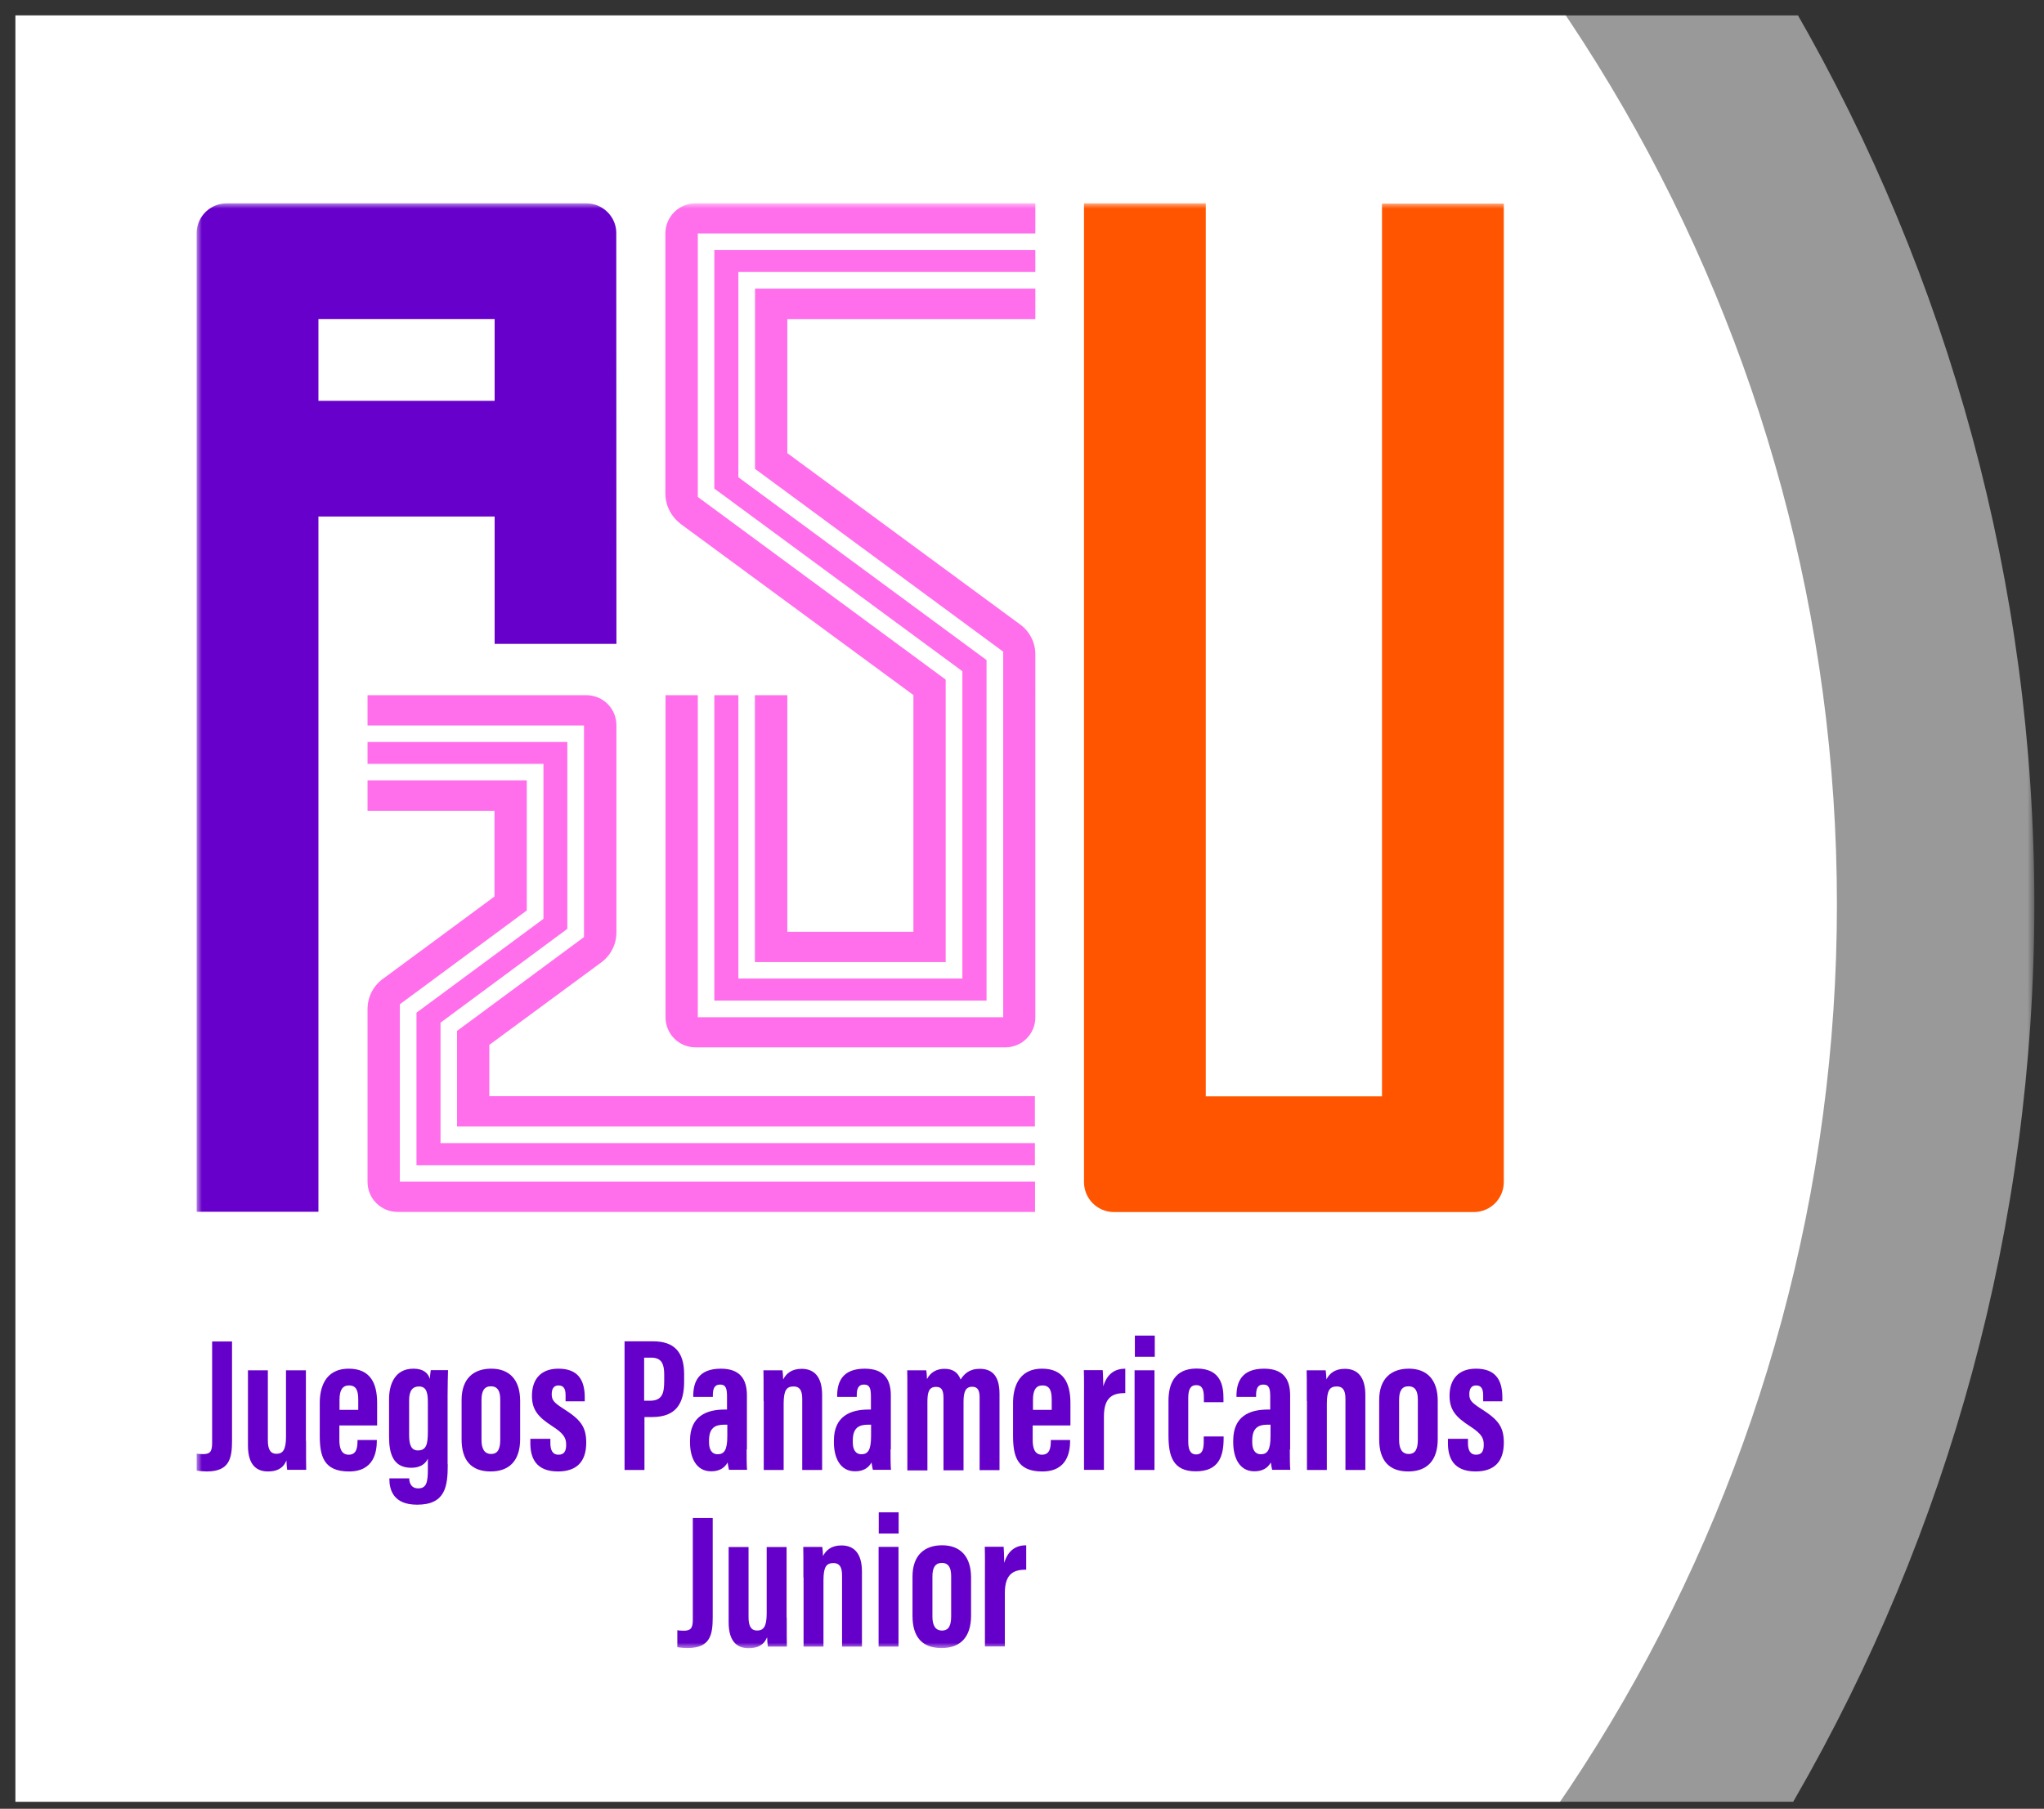 <?xml version="1.0" encoding="UTF-8" standalone="no"?>
<svg
   width="144.953"
   height="128.297"
   version="1.1"
   id="svg751"
   sodipodi:docname="leftASU.svg"
   inkscape:version="1.2.2 (732a01da63, 2022-12-09)"
   xmlns:inkscape="http://www.inkscape.org/namespaces/inkscape"
   xmlns:sodipodi="http://sodipodi.sourceforge.net/DTD/sodipodi-0.dtd"
   xmlns="http://www.w3.org/2000/svg"
   xmlns:svg="http://www.w3.org/2000/svg">
  <rect width="100%" height="100%" fill="#333333" stroke="none"/>
  <sodipodi:namedview
     id="namedview753"
     pagecolor="#5454ff"
     bordercolor="#000000"
     borderopacity="0.25"
     inkscape:showpageshadow="2"
     inkscape:pageopacity="0"
     inkscape:pagecheckerboard="0"
     inkscape:deskcolor="#d1d1d1"
     showgrid="false"
     inkscape:zoom="3.3622047"
     inkscape:cx="-32.86534"
     inkscape:cy="64.24356"
     inkscape:window-width="1920"
     inkscape:window-height="1009"
     inkscape:window-x="1912"
     inkscape:window-y="-8"
     inkscape:window-maximized="1"
     inkscape:current-layer="svg751" />
  <defs
     id="defs731">
    <mask
       id="cropMask">
      <rect
         x="0"
         y="0"
         width="254"
         height="254"
         fill="#ffffff"
         id="rect722" />
      <rect
         x="0"
         y="0"
         width="63.5"
         height="254"
         fill="#000000"
         id="rect724" />
      <rect
         x="0"
         y="0"
         width="254"
         height="63.5"
         fill="#000000"
         id="rect726" />
      <rect
         x="0"
         y="190.5"
         width="254"
         height="63.5"
         fill="#000000"
         id="rect728" />
    </mask>
    <clipPath
       clipPathUnits="userSpaceOnUse"
       id="clipPath1542">
      <rect
         style="fill:#32ff00;stroke:#000000"
         id="rect1544"
         width="152.876"
         height="126.703"
         x="110.827"
         y="63.946" />
    </clipPath>
    <mask
       id="mask-4"
       fill="#ffffff">
      <polygon
         id="use9310"
         points="0,0 0,137 302,137 302,0 " />
    </mask>
    <mask
       id="mask426"
       fill="#ffffff">
      <polygon
         id="use424"
         points="0,0 0,137 302,137 302,0 " />
    </mask>
    <mask
       id="mask430"
       fill="#ffffff">
      <polygon
         id="use428"
         points="0,0 0,137 302,137 302,0 " />
    </mask>
    <mask
       id="mask434"
       fill="#ffffff">
      <polygon
         id="use432"
         points="0,0 0,137 302,137 302,0 " />
    </mask>
    <mask
       id="mask438"
       fill="#ffffff">
      <polygon
         id="use436"
         points="0,0 0,137 302,137 302,0 " />
    </mask>
    <mask
       id="mask442"
       fill="#ffffff">
      <polygon
         id="use440"
         points="0,0 0,137 302,137 302,0 " />
    </mask>
    <mask
       id="mask446"
       fill="#ffffff">
      <polygon
         id="use444"
         points="0,0 0,137 302,137 302,0 " />
    </mask>
    <mask
       id="mask450"
       fill="#ffffff">
      <polygon
         id="use448"
         points="0,0 0,137 302,137 302,0 " />
    </mask>
    <mask
       id="mask454"
       fill="#ffffff">
      <polygon
         id="use452"
         points="0,0 0,137 302,137 302,0 " />
    </mask>
    <mask
       id="mask458"
       fill="#ffffff">
      <polygon
         id="use456"
         points="0,0 0,137 302,137 302,0 " />
    </mask>
    <mask
       id="mask462"
       fill="#ffffff">
      <polygon
         id="use460"
         points="0,0 0,137 302,137 302,0 " />
    </mask>
    <mask
       id="mask466"
       fill="#ffffff">
      <polygon
         id="use464"
         points="0,0 0,137 302,137 302,0 " />
    </mask>
    <mask
       id="mask470"
       fill="#ffffff">
      <polygon
         id="use468"
         points="0,0 0,137 302,137 302,0 " />
    </mask>
    <mask
       id="mask474"
       fill="#ffffff">
      <polygon
         id="use472"
         points="0,0 0,137 302,137 302,0 " />
    </mask>
    <mask
       id="mask478"
       fill="#ffffff">
      <polygon
         id="use476"
         points="0,0 0,137 302,137 302,0 " />
    </mask>
    <mask
       id="mask482"
       fill="#ffffff">
      <polygon
         id="use480"
         points="0,0 0,137 302,137 302,0 " />
    </mask>
    <mask
       id="mask486"
       fill="#ffffff">
      <polygon
         id="use484"
         points="0,0 0,137 302,137 302,0 " />
    </mask>
    <mask
       id="mask490"
       fill="#ffffff">
      <polygon
         id="use488"
         points="0,0 0,137 302,137 302,0 " />
    </mask>
    <mask
       id="mask494"
       fill="#ffffff">
      <polygon
         id="use492"
         points="0,0 0,137 302,137 302,0 " />
    </mask>
    <mask
       id="mask498"
       fill="#ffffff">
      <polygon
         id="use496"
         points="0,0 0,137 302,137 302,0 " />
    </mask>
    <mask
       id="mask502"
       fill="#ffffff">
      <polygon
         id="use500"
         points="0,0 0,137 302,137 302,0 " />
    </mask>
    <mask
       id="mask506"
       fill="#ffffff">
      <polygon
         id="use504"
         points="0,0 0,137 302,137 302,0 " />
    </mask>
    <mask
       id="mask510"
       fill="#ffffff">
      <polygon
         id="use508"
         points="0,0 0,137 302,137 302,0 " />
    </mask>
    <mask
       id="mask514"
       fill="#ffffff">
      <polygon
         id="use512"
         points="0,0 0,137 302,137 302,0 " />
    </mask>
    <mask
       id="mask518"
       fill="#ffffff">
      <polygon
         id="use516"
         points="0,0 0,137 302,137 302,0 " />
    </mask>
    <mask
       id="mask522"
       fill="#ffffff">
      <polygon
         id="use520"
         points="0,0 0,137 302,137 302,0 " />
    </mask>
    <mask
       id="mask526"
       fill="#ffffff">
      <polygon
         id="use524"
         points="0,0 0,137 302,137 302,0 " />
    </mask>
    <mask
       id="mask530"
       fill="#ffffff">
      <polygon
         id="use528"
         points="0,0 0,137 302,137 302,0 " />
    </mask>
    <mask
       id="mask534"
       fill="#ffffff">
      <polygon
         id="use532"
         points="0,0 0,137 302,137 302,0 " />
    </mask>
    <mask
       id="mask538"
       fill="#ffffff">
      <polygon
         id="use536"
         points="0,0 0,137 302,137 302,0 " />
    </mask>
    <mask
       id="mask542"
       fill="#ffffff">
      <polygon
         id="use540"
         points="0,0 0,137 302,137 302,0 " />
    </mask>
    <mask
       id="mask546"
       fill="#ffffff">
      <polygon
         id="use544"
         points="0,0 0,137 302,137 302,0 " />
    </mask>
    <mask
       id="mask550"
       fill="#ffffff">
      <polygon
         id="use548"
         points="0,0 0,137 302,137 302,0 " />
    </mask>
  </defs>
  <!-- Background circles -->
  <g
     mask="url(#cropMask)"
     id="g749"
     transform="translate(-109.732,-62.851)"
     clip-path="url(#clipPath1542)">
    <circle
       cx="127"
       cy="127"
       r="113"
       fill="#ffffff"
       id="circle733" />
    <circle
       cx="127"
       cy="127"
       r="127"
       fill="#ffffff"
       fill-opacity="0.5"
       id="circle735" />
    <!-- IWF Logo scaled and positioned -->
  </g>
  <g
     id="Clip-75"
     transform="matrix(0.748,0,0,0.748,11.945,12.421)"
     style="fill:#000000;fill-opacity:1;fill-rule:evenodd;stroke:none;stroke-width:1" />
  <g
     id="g1095"
     transform="translate(2,2)">
    <path
       d="M 11.547,18.728 H 28.253 V 10.974 H 11.547 Z M 39.785,2.72 C 39.73,1.214 38.472,0.002 36.948,0.002 H 2.88 2.852 C 1.313,0.002 0.057,1.214 0,2.735 V 95.628 H 11.547 V 29.701 H 28.253 V 41.777 H 39.8 Z"
       id="Fill-74"
       fill="#ffffff"
       mask="url(#mask-4)"
       transform="matrix(0.748,0,0,0.748,11.945,12.421)"
       style="font-variation-settings:normal;vector-effect:none;fill:#6700cb;fill-opacity:1;fill-rule:evenodd;stroke:none;stroke-width:1;stroke-linecap:butt;stroke-linejoin:miter;stroke-miterlimit:4;stroke-dasharray:none;stroke-dashoffset:0;stroke-opacity:1;-inkscape-stroke:none;stop-color:#000000" />
    <path
       d="M 112.381,0.029 V 84.682 H 95.675 V 7.8445294e-4 H 84.129 V 92.811 c 0,1.577 1.272,2.846 2.852,2.846 h 34.096 c 1.581,0 2.852,-1.269 2.852,-2.846 V 0.029 Z"
       id="Fill-76"
       fill="#ffffff"
       mask="url(#mask-4)"
       transform="matrix(0.748,0,0,0.748,11.945,12.421)"
       style="font-variation-settings:normal;vector-effect:none;fill:#ff5500;fill-opacity:1;fill-rule:evenodd;stroke:none;stroke-width:1;stroke-linecap:butt;stroke-linejoin:miter;stroke-miterlimit:4;stroke-dasharray:none;stroke-dashoffset:0;stroke-opacity:1;-inkscape-stroke:none;stop-color:#000000" />
    <path
       d="M 52.94,8.088 V 25.183 L 76.468,42.517 V 77.18 H 47.517 V 46.643 h -3.062 v 22.882 5.159 2.51 c 0,1.575 1.272,2.844 2.852,2.844 h 29.357 c 1.581,0 2.853,-1.269 2.853,-2.844 V 42.782 c 0,-1.214 -0.602,-2.273 -1.538,-2.915 L 56.001,23.691 V 10.975 h 7.018 16.497 V 10.528 8.088 Z"
       id="Fill-77"
       fill="#ffffff"
       mask="url(#mask-4)"
       transform="matrix(0.748,0,0,0.748,11.945,12.421)"
       style="font-variation-settings:normal;vector-effect:none;fill:#ff6feb;fill-opacity:1;fill-rule:evenodd;stroke:none;stroke-width:1;stroke-linecap:butt;stroke-linejoin:miter;stroke-miterlimit:4;stroke-dasharray:none;stroke-dashoffset:0;stroke-opacity:1;-inkscape-stroke:none;stop-color:#000000" />
    <path
       d="m 45.853,30.371 0.028,0.028 22.073,16.23 V 69.079 H 56.001 V 46.644 H 52.926 V 71.952 H 71.016 V 45.166 L 47.517,27.847 V 2.86 H 79.516 V 2.846 0.002 H 76.663 72.358 61.999 47.335 47.292 c -1.565,0 -2.838,1.268 -2.852,2.83 v 24.666 0.056 c 0.014,1.144 0.56,2.16 1.412,2.816"
       id="Fill-78"
       fill="#ffffff"
       mask="url(#mask-4)"
       transform="matrix(0.748,0,0,0.748,11.945,12.421)"
       style="font-variation-settings:normal;vector-effect:none;fill:#ff6feb;fill-opacity:1;fill-rule:evenodd;stroke:none;stroke-width:1;stroke-linecap:butt;stroke-linejoin:miter;stroke-miterlimit:4;stroke-dasharray:none;stroke-dashoffset:0;stroke-opacity:1;-inkscape-stroke:none;stop-color:#000000" />
    <polygon
       id="Fill-79"
       fill="#ffffff"
       mask="url(#mask-4)"
       points="51.361,46.643 49.082,46.643 49.082,75.605 74.889,75.605 74.889,43.311 51.361,25.978 51.361,6.512 79.515,6.512 79.515,4.895 79.515,4.435 49.082,4.435 49.082,27.052 72.596,44.37 72.596,73.512 51.361,73.512 "
       transform="matrix(0.748,0,0,0.748,11.945,12.421)"
       style="font-variation-settings:normal;vector-effect:none;fill:#ff6feb;fill-opacity:1;fill-rule:evenodd;stroke:none;stroke-width:1;stroke-linecap:butt;stroke-linejoin:miter;stroke-miterlimit:4;stroke-dasharray:none;stroke-dashoffset:0;stroke-opacity:1;-inkscape-stroke:none;stop-color:#000000" />
    <polygon
       id="Fill-80"
       fill="#ffffff"
       mask="url(#mask-4)"
       points="16.203,53.155 32.881,53.155 32.881,67.851 20.843,76.749 20.843,91.208 79.474,91.208 79.474,89.507 79.474,89.116 23.122,89.116 23.122,77.696 35.144,68.801 35.144,51.078 16.203,51.078 16.203,52.793 "
       transform="matrix(0.748,0,0,0.748,11.945,12.421)"
       style="font-variation-settings:normal;vector-effect:none;fill:#ff6feb;fill-opacity:1;fill-rule:evenodd;stroke:none;stroke-width:1;stroke-linecap:butt;stroke-linejoin:miter;stroke-miterlimit:4;stroke-dasharray:none;stroke-dashoffset:0;stroke-opacity:1;-inkscape-stroke:none;stop-color:#000000" />
    <path
       d="m 36.724,49.502 v 20.079 l -12.036,8.897 v 9.062 H 79.473 V 86.05 84.669 H 27.749 v -4.867 l 10.597,-7.808 c 0.881,-0.642 1.453,-1.688 1.453,-2.859 V 69.121 49.488 c 0,-1.575 -1.272,-2.844 -2.852,-2.844 H 16.202 v 0.628 2.022 0.223 h 20.522 z"
       id="Fill-81"
       fill="#ffffff"
       mask="url(#mask-4)"
       transform="matrix(0.748,0,0,0.748,11.945,12.421)"
       style="font-variation-settings:normal;vector-effect:none;fill:#ff6feb;fill-opacity:1;fill-rule:evenodd;stroke:none;stroke-width:1;stroke-linecap:butt;stroke-linejoin:miter;stroke-miterlimit:4;stroke-dasharray:none;stroke-dashoffset:0;stroke-opacity:1;-inkscape-stroke:none;stop-color:#000000" />
    <path
       d="M 19.264,92.77 V 75.953 L 31.3,67.057 V 54.716 H 16.203 v 2.427 0.46 h 12.036 v 8.13 L 17.796,73.444 c -0.966,0.64 -1.593,1.729 -1.593,2.956 v 16.398 c 0,1.575 1.271,2.844 2.852,2.844 h 60.433 v -0.893 -1.743 -0.237 z"
       id="Fill-82"
       fill="#ffffff"
       mask="url(#mask-4)"
       transform="matrix(0.748,0,0,0.748,11.945,12.421)"
       style="font-variation-settings:normal;vector-effect:none;fill:#ff6feb;fill-opacity:1;fill-rule:evenodd;stroke:none;stroke-width:1;stroke-linecap:butt;stroke-linejoin:miter;stroke-miterlimit:4;stroke-dasharray:none;stroke-dashoffset:0;stroke-opacity:1;-inkscape-stroke:none;stop-color:#000000" />
    <path
       d="m 3.355,117.325 c 0,1.632 -0.209,2.928 -2.391,2.928 -0.266,0 -0.657,-0.027 -0.964,-0.083 v -1.603 c 0.154,0.014 0.307,0.042 0.573,0.042 0.657,0 0.895,-0.182 0.895,-1.046 v -9.635 h 1.888 z"
       id="Fill-83"
       fill="#ffffff"
       mask="url(#mask-4)"
       transform="matrix(0.748,0,0,0.748,11.945,12.421)"
       style="font-variation-settings:normal;vector-effect:none;fill:#6500ca;fill-opacity:1;fill-rule:evenodd;stroke:none;stroke-width:1;stroke-linecap:butt;stroke-linejoin:miter;stroke-miterlimit:4;stroke-dasharray:none;stroke-dashoffset:0;stroke-opacity:1;-inkscape-stroke:none;stop-color:#000000" />
    <path
       d="m 10.373,117.339 c 0,1.395 0,2.259 0.014,2.761 H 8.583 c -0.027,-0.196 -0.069,-0.642 -0.069,-0.893 -0.335,0.822 -0.993,1.045 -1.762,1.045 -0.881,0 -1.887,-0.417 -1.887,-2.454 v -7.139 h 1.887 v 6.651 c 0,0.864 0.252,1.269 0.812,1.269 0.615,0 0.908,-0.391 0.908,-1.618 v -6.302 H 10.359 v 6.679 z"
       id="Fill-84"
       fill="#ffffff"
       mask="url(#mask-4)"
       transform="matrix(0.748,0,0,0.748,11.945,12.421)"
       style="font-variation-settings:normal;vector-effect:none;fill:#6500ca;fill-opacity:1;fill-rule:evenodd;stroke:none;stroke-width:1;stroke-linecap:butt;stroke-linejoin:miter;stroke-miterlimit:4;stroke-dasharray:none;stroke-dashoffset:0;stroke-opacity:1;-inkscape-stroke:none;stop-color:#000000" />
    <path
       d="m 15.322,114.411 v -0.962 c 0,-0.879 -0.195,-1.352 -0.881,-1.352 -0.601,0 -0.895,0.431 -0.895,1.352 v 0.962 z m -1.79,1.464 v 1.395 c 0,0.725 0.168,1.395 0.881,1.395 0.755,0 0.84,-0.67 0.84,-1.352 v -0.042 h 1.831 v 0.042 c 0,0.99 -0.209,2.942 -2.643,2.942 -2.418,0 -2.768,-1.492 -2.768,-3.403 v -3.095 c 0,-1.296 0.406,-3.249 2.754,-3.249 2.027,0 2.685,1.367 2.685,3.235 v 2.148 h -3.58 z"
       id="Fill-85"
       fill="#ffffff"
       mask="url(#mask-4)"
       transform="matrix(0.748,0,0,0.748,11.945,12.421)"
       style="font-variation-settings:normal;vector-effect:none;fill:#6500ca;fill-opacity:1;fill-rule:evenodd;stroke:none;stroke-width:1;stroke-linecap:butt;stroke-linejoin:miter;stroke-miterlimit:4;stroke-dasharray:none;stroke-dashoffset:0;stroke-opacity:1;-inkscape-stroke:none;stop-color:#000000" />
    <path
       d="m 20.145,113.491 v 3.318 c 0,0.963 0.223,1.45 0.838,1.45 0.812,0 0.937,-0.626 0.937,-1.784 v -2.775 c 0,-0.808 -0.085,-1.506 -0.838,-1.506 -0.602,0 -0.937,0.391 -0.937,1.297 z m 3.663,6.08 c 0,2.091 -0.211,3.834 -2.908,3.834 -2.251,0 -2.628,-1.409 -2.628,-2.454 v -0.042 h 1.887 v 0.042 c 0,0.251 0.098,0.907 0.853,0.907 0.783,0 0.909,-0.601 0.909,-1.785 v -1.032 c -0.238,0.53 -0.769,0.864 -1.567,0.864 -1.733,0 -2.111,-1.338 -2.111,-2.956 v -3.569 c 0,-1.283 0.489,-2.873 2.307,-2.873 0.993,0 1.411,0.46 1.565,0.976 0,-0.279 0.057,-0.668 0.085,-0.836 h 1.634 c -0.013,0.585 -0.041,1.367 -0.041,2.357 v 6.567 z"
       id="Fill-86"
       fill="#ffffff"
       mask="url(#mask-4)"
       transform="matrix(0.748,0,0,0.748,11.945,12.421)"
       style="font-variation-settings:normal;vector-effect:none;fill:#6500ca;fill-opacity:1;fill-rule:evenodd;stroke:none;stroke-width:1;stroke-linecap:butt;stroke-linejoin:miter;stroke-miterlimit:4;stroke-dasharray:none;stroke-dashoffset:0;stroke-opacity:1;-inkscape-stroke:none;stop-color:#000000" />
    <path
       d="m 27.008,113.449 v 3.82 c 0,0.767 0.238,1.326 0.909,1.326 0.629,0 0.867,-0.461 0.867,-1.354 v -3.806 c 0,-0.725 -0.197,-1.255 -0.881,-1.255 -0.615,-0.014 -0.895,0.433 -0.895,1.269 m 3.663,0.111 v 3.626 c 0,2.022 -1.007,3.067 -2.797,3.067 -1.845,0 -2.754,-1.059 -2.754,-3.053 v -3.723 c 0,-2.051 1.161,-2.97 2.811,-2.97 1.719,0 2.74,1.045 2.74,3.053"
       id="Fill-87"
       fill="#ffffff"
       mask="url(#mask-4)"
       transform="matrix(0.748,0,0,0.748,11.945,12.421)"
       style="font-variation-settings:normal;vector-effect:none;fill:#6500ca;fill-opacity:1;fill-rule:evenodd;stroke:none;stroke-width:1;stroke-linecap:butt;stroke-linejoin:miter;stroke-miterlimit:4;stroke-dasharray:none;stroke-dashoffset:0;stroke-opacity:1;-inkscape-stroke:none;stop-color:#000000" />
    <path
       d="m 33.537,117.144 v 0.433 c 0,0.585 0.168,1.087 0.769,1.087 0.517,0 0.727,-0.308 0.727,-0.935 0,-0.613 -0.168,-1.031 -1.315,-1.77 -1.299,-0.838 -1.928,-1.52 -1.928,-2.873 0,-1.603 0.867,-2.579 2.503,-2.579 1.788,0 2.503,0.99 2.503,2.719 v 0.377 h -1.818 v -0.587 c 0,-0.654 -0.223,-0.919 -0.67,-0.919 -0.462,0 -0.643,0.334 -0.643,0.836 0,0.53 0.181,0.767 1.035,1.324 1.663,1.046 2.237,1.716 2.237,3.263 0,1.812 -0.909,2.733 -2.685,2.733 -2.125,0 -2.614,-1.338 -2.614,-2.677 v -0.419 h 1.902 z"
       id="Fill-88"
       fill="#ffffff"
       mask="url(#mask-4)"
       transform="matrix(0.748,0,0,0.748,11.945,12.421)"
       style="font-variation-settings:normal;vector-effect:none;fill:#6500ca;fill-opacity:1;fill-rule:evenodd;stroke:none;stroke-width:1;stroke-linecap:butt;stroke-linejoin:miter;stroke-miterlimit:4;stroke-dasharray:none;stroke-dashoffset:0;stroke-opacity:1;-inkscape-stroke:none;stop-color:#000000" />
    <path
       d="m 42.442,113.547 h 0.517 c 1.173,0 1.37,-0.684 1.37,-1.869 v -0.599 c 0,-0.893 -0.168,-1.618 -1.216,-1.618 h -0.686 v 4.085 z m -1.887,-5.634 h 2.726 c 1.944,0 2.937,0.963 2.937,3.11 v 0.725 c 0,2.008 -0.728,3.346 -3.034,3.346 h -0.727 v 5.021 h -1.887 v -12.201 z"
       id="Fill-89"
       fill="#ffffff"
       mask="url(#mask-4)"
       transform="matrix(0.748,0,0,0.748,11.945,12.421)"
       style="font-variation-settings:normal;vector-effect:none;fill:#6500ca;fill-opacity:1;fill-rule:evenodd;stroke:none;stroke-width:1;stroke-linecap:butt;stroke-linejoin:miter;stroke-miterlimit:4;stroke-dasharray:none;stroke-dashoffset:0;stroke-opacity:1;-inkscape-stroke:none;stop-color:#000000" />
    <path
       d="m 50.312,115.819 h -0.308 c -0.867,0 -1.425,0.32 -1.425,1.506 v 0.154 c 0,0.668 0.238,1.142 0.824,1.142 0.629,0 0.909,-0.431 0.909,-1.715 z m 1.831,2.342 c 0,0.599 0,1.575 0.042,1.939 H 50.467 c -0.042,-0.182 -0.112,-0.559 -0.126,-0.698 -0.322,0.571 -0.838,0.836 -1.567,0.836 -1.425,0 -1.999,-1.31 -1.999,-2.747 v -0.166 c 0,-2.328 1.581,-2.942 3.286,-2.942 h 0.223 v -1.214 c 0,-0.739 -0.083,-1.156 -0.656,-1.156 -0.56,0 -0.686,0.431 -0.686,1.018 v 0.152 h -1.859 v -0.097 c 0,-1.367 0.532,-2.579 2.614,-2.579 1.831,0 2.474,1.004 2.474,2.537 v 5.118 z"
       id="Fill-90"
       fill="#ffffff"
       mask="url(#mask-4)"
       transform="matrix(0.748,0,0,0.748,11.945,12.421)"
       style="font-variation-settings:normal;vector-effect:none;fill:#6500ca;fill-opacity:1;fill-rule:evenodd;stroke:none;stroke-width:1;stroke-linecap:butt;stroke-linejoin:miter;stroke-miterlimit:4;stroke-dasharray:none;stroke-dashoffset:0;stroke-opacity:1;-inkscape-stroke:none;stop-color:#000000" />
    <path
       d="m 53.751,113.574 c 0,-1.925 0,-2.482 -0.014,-2.913 h 1.804 c 0.027,0.223 0.069,0.585 0.069,0.864 0.28,-0.544 0.783,-1.004 1.748,-1.004 1.147,0 1.943,0.697 1.943,2.482 v 7.11 h -1.886 v -6.762 c 0,-0.85 -0.294,-1.158 -0.812,-1.158 -0.67,0 -0.95,0.348 -0.95,1.646 v 6.274 h -1.887 v -6.539 z"
       id="Fill-91"
       fill="#ffffff"
       mask="url(#mask-4)"
       transform="matrix(0.748,0,0,0.748,11.945,12.421)"
       style="font-variation-settings:normal;vector-effect:none;fill:#6500ca;fill-opacity:1;fill-rule:evenodd;stroke:none;stroke-width:1;stroke-linecap:butt;stroke-linejoin:miter;stroke-miterlimit:4;stroke-dasharray:none;stroke-dashoffset:0;stroke-opacity:1;-inkscape-stroke:none;stop-color:#000000" />
    <path
       d="m 63.942,115.819 h -0.307 c -0.867,0 -1.427,0.32 -1.427,1.506 v 0.154 c 0,0.668 0.238,1.142 0.824,1.142 0.629,0 0.909,-0.431 0.909,-1.715 z m 1.845,2.342 c 0,0.599 0,1.575 0.042,1.939 h -1.719 c -0.042,-0.182 -0.112,-0.559 -0.126,-0.698 -0.322,0.571 -0.84,0.836 -1.567,0.836 -1.425,0 -1.999,-1.31 -1.999,-2.747 v -0.166 c 0,-2.328 1.581,-2.942 3.286,-2.942 h 0.223 v -1.214 c 0,-0.739 -0.083,-1.156 -0.657,-1.156 -0.558,0 -0.684,0.431 -0.684,1.018 v 0.152 h -1.859 v -0.097 c 0,-1.367 0.532,-2.579 2.614,-2.579 1.831,0 2.474,1.004 2.474,2.537 v 5.118 z"
       id="Fill-92"
       fill="#ffffff"
       mask="url(#mask-4)"
       transform="matrix(0.748,0,0,0.748,11.945,12.421)"
       style="font-variation-settings:normal;vector-effect:none;fill:#6500ca;fill-opacity:1;fill-rule:evenodd;stroke:none;stroke-width:1;stroke-linecap:butt;stroke-linejoin:miter;stroke-miterlimit:4;stroke-dasharray:none;stroke-dashoffset:0;stroke-opacity:1;-inkscape-stroke:none;stop-color:#000000" />
    <path
       d="m 67.381,113.393 c 0,-1.883 0,-2.314 -0.014,-2.733 h 1.804 c 0.055,0.293 0.055,0.502 0.069,0.836 0.335,-0.642 0.909,-0.976 1.664,-0.976 0.769,0 1.285,0.334 1.523,1.018 0.337,-0.53 0.826,-1.018 1.818,-1.018 1.033,0 1.873,0.516 1.873,2.371 v 7.237 h -1.887 v -6.889 c 0,-0.656 -0.168,-1.018 -0.698,-1.018 -0.657,0 -0.826,0.516 -0.826,1.451 v 6.47 h -1.9 v -6.847 c 0,-0.864 -0.252,-1.061 -0.714,-1.061 -0.67,0 -0.81,0.516 -0.81,1.423 v 6.498 H 67.381 Z"
       id="Fill-93"
       fill="#ffffff"
       mask="url(#mask-4)"
       transform="matrix(0.748,0,0,0.748,11.945,12.421)"
       style="font-variation-settings:normal;vector-effect:none;fill:#6500ca;fill-opacity:1;fill-rule:evenodd;stroke:none;stroke-width:1;stroke-linecap:butt;stroke-linejoin:miter;stroke-miterlimit:4;stroke-dasharray:none;stroke-dashoffset:0;stroke-opacity:1;-inkscape-stroke:none;stop-color:#000000" />
    <path
       d="m 81.067,114.411 v -0.962 c 0,-0.879 -0.195,-1.352 -0.881,-1.352 -0.601,0 -0.895,0.431 -0.895,1.352 v 0.962 z m -1.803,1.464 v 1.395 c 0,0.725 0.167,1.395 0.879,1.395 0.755,0 0.84,-0.67 0.84,-1.352 v -0.042 h 1.831 v 0.042 c 0,0.99 -0.209,2.942 -2.643,2.942 -2.418,0 -2.768,-1.492 -2.768,-3.403 v -3.095 c 0,-1.296 0.406,-3.249 2.754,-3.249 2.027,0 2.685,1.367 2.685,3.235 v 2.148 h -3.578 z"
       id="Fill-94"
       fill="#ffffff"
       mask="url(#mask-4)"
       transform="matrix(0.748,0,0,0.748,11.945,12.421)"
       style="font-variation-settings:normal;vector-effect:none;fill:#6500ca;fill-opacity:1;fill-rule:evenodd;stroke:none;stroke-width:1;stroke-linecap:butt;stroke-linejoin:miter;stroke-miterlimit:4;stroke-dasharray:none;stroke-dashoffset:0;stroke-opacity:1;-inkscape-stroke:none;stop-color:#000000" />
    <path
       d="m 84.129,113.853 c 0,-1.561 0.014,-2.231 -0.014,-3.207 h 1.79 c 0.014,0.18 0.055,1.018 0.055,1.533 0.378,-1.282 1.203,-1.672 2.084,-1.672 v 2.314 c -1.077,0 -2.027,0.279 -2.027,2.217 v 5.063 h -1.887 z"
       id="Fill-95"
       fill="#ffffff"
       mask="url(#mask-4)"
       transform="matrix(0.748,0,0,0.748,11.945,12.421)"
       style="font-variation-settings:normal;vector-effect:none;fill:#6500ca;fill-opacity:1;fill-rule:evenodd;stroke:none;stroke-width:1;stroke-linecap:butt;stroke-linejoin:miter;stroke-miterlimit:4;stroke-dasharray:none;stroke-dashoffset:0;stroke-opacity:1;-inkscape-stroke:none;stop-color:#000000" />
    <path
       d="m 88.952,109.378 h 1.887 v -2.008 h -1.887 z m -0.028,10.736 h 1.887 v -9.454 h -1.887 z"
       id="Fill-96"
       fill="#ffffff"
       mask="url(#mask-4)"
       transform="matrix(0.748,0,0,0.748,11.945,12.421)"
       style="font-variation-settings:normal;vector-effect:none;fill:#6500ca;fill-opacity:1;fill-rule:evenodd;stroke:none;stroke-width:1;stroke-linecap:butt;stroke-linejoin:miter;stroke-miterlimit:4;stroke-dasharray:none;stroke-dashoffset:0;stroke-opacity:1;-inkscape-stroke:none;stop-color:#000000" />
    <path
       d="m 97.367,116.963 v 0.126 c 0,1.701 -0.433,3.152 -2.643,3.152 -2.18,0 -2.586,-1.465 -2.586,-3.417 v -3.249 c 0,-1.547 0.517,-3.081 2.671,-3.081 2.32,0 2.543,1.674 2.543,2.844 v 0.348 H 95.494 v -0.403 c 0,-0.725 -0.112,-1.214 -0.727,-1.214 -0.56,0 -0.755,0.433 -0.755,1.228 v 4.1 c 0,0.654 0.126,1.241 0.741,1.241 0.601,0 0.727,-0.475 0.727,-1.255 v -0.447 h 1.887 z"
       id="Fill-97"
       fill="#ffffff"
       mask="url(#mask-4)"
       transform="matrix(0.748,0,0,0.748,11.945,12.421)"
       style="font-variation-settings:normal;vector-effect:none;fill:#6500ca;fill-opacity:1;fill-rule:evenodd;stroke:none;stroke-width:1;stroke-linecap:butt;stroke-linejoin:miter;stroke-miterlimit:4;stroke-dasharray:none;stroke-dashoffset:0;stroke-opacity:1;-inkscape-stroke:none;stop-color:#000000" />
    <path
       d="m 101.813,115.819 h -0.307 c -0.868,0 -1.427,0.32 -1.427,1.506 v 0.154 c 0,0.668 0.238,1.142 0.824,1.142 0.629,0 0.909,-0.431 0.909,-1.715 z m 1.831,2.342 c 0,0.599 0,1.575 0.043,1.939 h -1.719 c -0.043,-0.182 -0.112,-0.559 -0.126,-0.698 -0.322,0.571 -0.84,0.836 -1.567,0.836 -1.425,0 -1.999,-1.31 -1.999,-2.747 v -0.166 c 0,-2.328 1.567,-2.942 3.286,-2.942 h 0.223 v -1.214 c 0,-0.739 -0.083,-1.156 -0.657,-1.156 -0.558,0 -0.684,0.431 -0.684,1.018 v 0.152 h -1.859 v -0.097 c 0,-1.367 0.532,-2.579 2.614,-2.579 1.831,0 2.474,1.004 2.474,2.537 v 5.118 z"
       id="Fill-98"
       fill="#ffffff"
       mask="url(#mask-4)"
       transform="matrix(0.748,0,0,0.748,11.945,12.421)"
       style="font-variation-settings:normal;vector-effect:none;fill:#6500ca;fill-opacity:1;fill-rule:evenodd;stroke:none;stroke-width:1;stroke-linecap:butt;stroke-linejoin:miter;stroke-miterlimit:4;stroke-dasharray:none;stroke-dashoffset:0;stroke-opacity:1;-inkscape-stroke:none;stop-color:#000000" />
    <path
       d="m 105.252,113.574 c 0,-1.925 0,-2.482 -0.014,-2.913 h 1.804 c 0.027,0.223 0.069,0.585 0.069,0.864 0.28,-0.544 0.783,-1.004 1.748,-1.004 1.147,0 1.943,0.697 1.943,2.482 v 7.11 h -1.886 v -6.762 c 0,-0.85 -0.294,-1.158 -0.812,-1.158 -0.67,0 -0.95,0.348 -0.95,1.646 v 6.274 h -1.887 v -6.539 z"
       id="Fill-99"
       fill="#ffffff"
       mask="url(#mask-4)"
       transform="matrix(0.748,0,0,0.748,11.945,12.421)"
       style="font-variation-settings:normal;vector-effect:none;fill:#6500ca;fill-opacity:1;fill-rule:evenodd;stroke:none;stroke-width:1;stroke-linecap:butt;stroke-linejoin:miter;stroke-miterlimit:4;stroke-dasharray:none;stroke-dashoffset:0;stroke-opacity:1;-inkscape-stroke:none;stop-color:#000000" />
    <path
       d="m 114.003,113.449 v 3.82 c 0,0.767 0.238,1.326 0.909,1.326 0.629,0 0.867,-0.461 0.867,-1.354 v -3.806 c 0,-0.725 -0.197,-1.255 -0.881,-1.255 -0.615,-0.014 -0.895,0.433 -0.895,1.269 m 3.663,0.111 v 3.626 c 0,2.022 -1.007,3.067 -2.797,3.067 -1.845,0 -2.754,-1.059 -2.754,-3.053 v -3.723 c 0,-2.051 1.161,-2.97 2.811,-2.97 1.719,0 2.74,1.045 2.74,3.053"
       id="Fill-100"
       fill="#ffffff"
       mask="url(#mask-4)"
       transform="matrix(0.748,0,0,0.748,11.945,12.421)"
       style="font-variation-settings:normal;vector-effect:none;fill:#6500ca;fill-opacity:1;fill-rule:evenodd;stroke:none;stroke-width:1;stroke-linecap:butt;stroke-linejoin:miter;stroke-miterlimit:4;stroke-dasharray:none;stroke-dashoffset:0;stroke-opacity:1;-inkscape-stroke:none;stop-color:#000000" />
    <path
       d="m 120.532,117.144 v 0.433 c 0,0.585 0.168,1.087 0.769,1.087 0.517,0 0.727,-0.308 0.727,-0.935 0,-0.613 -0.168,-1.031 -1.315,-1.77 -1.299,-0.838 -1.928,-1.52 -1.928,-2.873 0,-1.603 0.867,-2.579 2.503,-2.579 1.788,0 2.503,0.99 2.503,2.719 v 0.377 h -1.818 v -0.587 c 0,-0.654 -0.223,-0.919 -0.67,-0.919 -0.462,0 -0.643,0.334 -0.643,0.836 0,0.53 0.181,0.767 1.035,1.324 1.663,1.046 2.237,1.716 2.237,3.263 0,1.812 -0.909,2.733 -2.685,2.733 -2.125,0 -2.614,-1.338 -2.614,-2.677 v -0.419 h 1.902 z"
       id="Fill-101"
       fill="#ffffff"
       mask="url(#mask-4)"
       transform="matrix(0.748,0,0,0.748,11.945,12.421)"
       style="font-variation-settings:normal;vector-effect:none;fill:#6500ca;fill-opacity:1;fill-rule:evenodd;stroke:none;stroke-width:1;stroke-linecap:butt;stroke-linejoin:miter;stroke-miterlimit:4;stroke-dasharray:none;stroke-dashoffset:0;stroke-opacity:1;-inkscape-stroke:none;stop-color:#000000" />
    <path
       d="m 48.928,134.072 c 0,1.632 -0.209,2.928 -2.391,2.928 -0.266,0 -0.656,-0.027 -0.964,-0.083 V 135.313 c 0.154,0.014 0.308,0.042 0.573,0.042 0.657,0 0.895,-0.182 0.895,-1.046 v -9.649 h 1.887 z"
       id="Fill-102"
       fill="#ffffff"
       mask="url(#mask-4)"
       transform="matrix(0.748,0,0,0.748,11.945,12.421)"
       style="font-variation-settings:normal;vector-effect:none;fill:#6500ca;fill-opacity:1;fill-rule:evenodd;stroke:none;stroke-width:1;stroke-linecap:butt;stroke-linejoin:miter;stroke-miterlimit:4;stroke-dasharray:none;stroke-dashoffset:0;stroke-opacity:1;-inkscape-stroke:none;stop-color:#000000" />
    <path
       d="m 55.946,134.1 c 0,1.395 0,2.259 0.014,2.761 H 54.156 c -0.027,-0.196 -0.069,-0.642 -0.069,-0.893 -0.335,0.822 -0.993,1.045 -1.762,1.045 -0.881,0 -1.887,-0.417 -1.887,-2.454 v -7.139 h 1.887 v 6.651 c 0,0.864 0.252,1.269 0.812,1.269 0.615,0 0.908,-0.391 0.908,-1.618 v -6.302 h 1.887 v 6.679 z"
       id="Fill-103"
       fill="#ffffff"
       mask="url(#mask-4)"
       transform="matrix(0.748,0,0,0.748,11.945,12.421)"
       style="font-variation-settings:normal;vector-effect:none;fill:#6500ca;fill-opacity:1;fill-rule:evenodd;stroke:none;stroke-width:1;stroke-linecap:butt;stroke-linejoin:miter;stroke-miterlimit:4;stroke-dasharray:none;stroke-dashoffset:0;stroke-opacity:1;-inkscape-stroke:none;stop-color:#000000" />
    <path
       d="m 57.526,130.321 c 0,-1.925 0,-2.482 -0.014,-2.913 h 1.804 c 0.027,0.223 0.069,0.585 0.069,0.863 0.28,-0.543 0.783,-1.003 1.748,-1.003 1.147,0 1.943,0.697 1.943,2.482 v 7.11 h -1.886 v -6.762 c 0,-0.85 -0.294,-1.158 -0.812,-1.158 -0.672,0 -0.95,0.348 -0.95,1.646 v 6.274 h -1.887 v -6.539 z"
       id="Fill-104"
       fill="#ffffff"
       mask="url(#mask-4)"
       transform="matrix(0.748,0,0,0.748,11.945,12.421)"
       style="font-variation-settings:normal;vector-effect:none;fill:#6500ca;fill-opacity:1;fill-rule:evenodd;stroke:none;stroke-width:1;stroke-linecap:butt;stroke-linejoin:miter;stroke-miterlimit:4;stroke-dasharray:none;stroke-dashoffset:0;stroke-opacity:1;-inkscape-stroke:none;stop-color:#000000" />
    <path
       d="m 64.669,126.138 h 1.887 v -2.008 h -1.887 z m -0.014,10.722 h 1.887 v -9.454 h -1.887 z"
       id="Fill-105"
       fill="#ffffff"
       mask="url(#mask-4)"
       transform="matrix(0.748,0,0,0.748,11.945,12.421)"
       style="font-variation-settings:normal;vector-effect:none;fill:#6500ca;fill-opacity:1;fill-rule:evenodd;stroke:none;stroke-width:1;stroke-linecap:butt;stroke-linejoin:miter;stroke-miterlimit:4;stroke-dasharray:none;stroke-dashoffset:0;stroke-opacity:1;-inkscape-stroke:none;stop-color:#000000" />
    <path
       d="m 69.758,130.196 v 3.82 c 0,0.767 0.238,1.324 0.909,1.324 0.629,0 0.867,-0.46 0.867,-1.352 v -3.806 c 0,-0.725 -0.197,-1.255 -0.881,-1.255 -0.615,0 -0.895,0.433 -0.895,1.269 m 3.663,0.111 v 3.626 c 0,2.022 -1.007,3.067 -2.797,3.067 -1.845,0 -2.754,-1.059 -2.754,-3.053 v -3.723 c 0,-2.051 1.161,-2.97 2.811,-2.97 1.719,0 2.74,1.059 2.74,3.053"
       id="Fill-106"
       fill="#ffffff"
       mask="url(#mask-4)"
       transform="matrix(0.748,0,0,0.748,11.945,12.421)"
       style="font-variation-settings:normal;vector-effect:none;fill:#6500ca;fill-opacity:1;fill-rule:evenodd;stroke:none;stroke-width:1;stroke-linecap:butt;stroke-linejoin:miter;stroke-miterlimit:4;stroke-dasharray:none;stroke-dashoffset:0;stroke-opacity:1;-inkscape-stroke:none;stop-color:#000000" />
    <path
       d="m 74.735,130.6 c 0,-1.561 0.014,-2.231 -0.014,-3.207 h 1.79 c 0.014,0.18 0.055,1.018 0.055,1.534 0.378,-1.283 1.203,-1.674 2.084,-1.674 v 2.314 c -1.077,0 -2.027,0.279 -2.027,2.218 v 5.061 h -1.887 z"
       id="Fill-107"
       fill="#ffffff"
       mask="url(#mask-4)"
       transform="matrix(0.748,0,0,0.748,11.945,12.421)"
       style="font-variation-settings:normal;vector-effect:none;fill:#6500ca;fill-opacity:1;fill-rule:evenodd;stroke:none;stroke-width:1;stroke-linecap:butt;stroke-linejoin:miter;stroke-miterlimit:4;stroke-dasharray:none;stroke-dashoffset:0;stroke-opacity:1;-inkscape-stroke:none;stop-color:#000000" />
  </g>
</svg>
